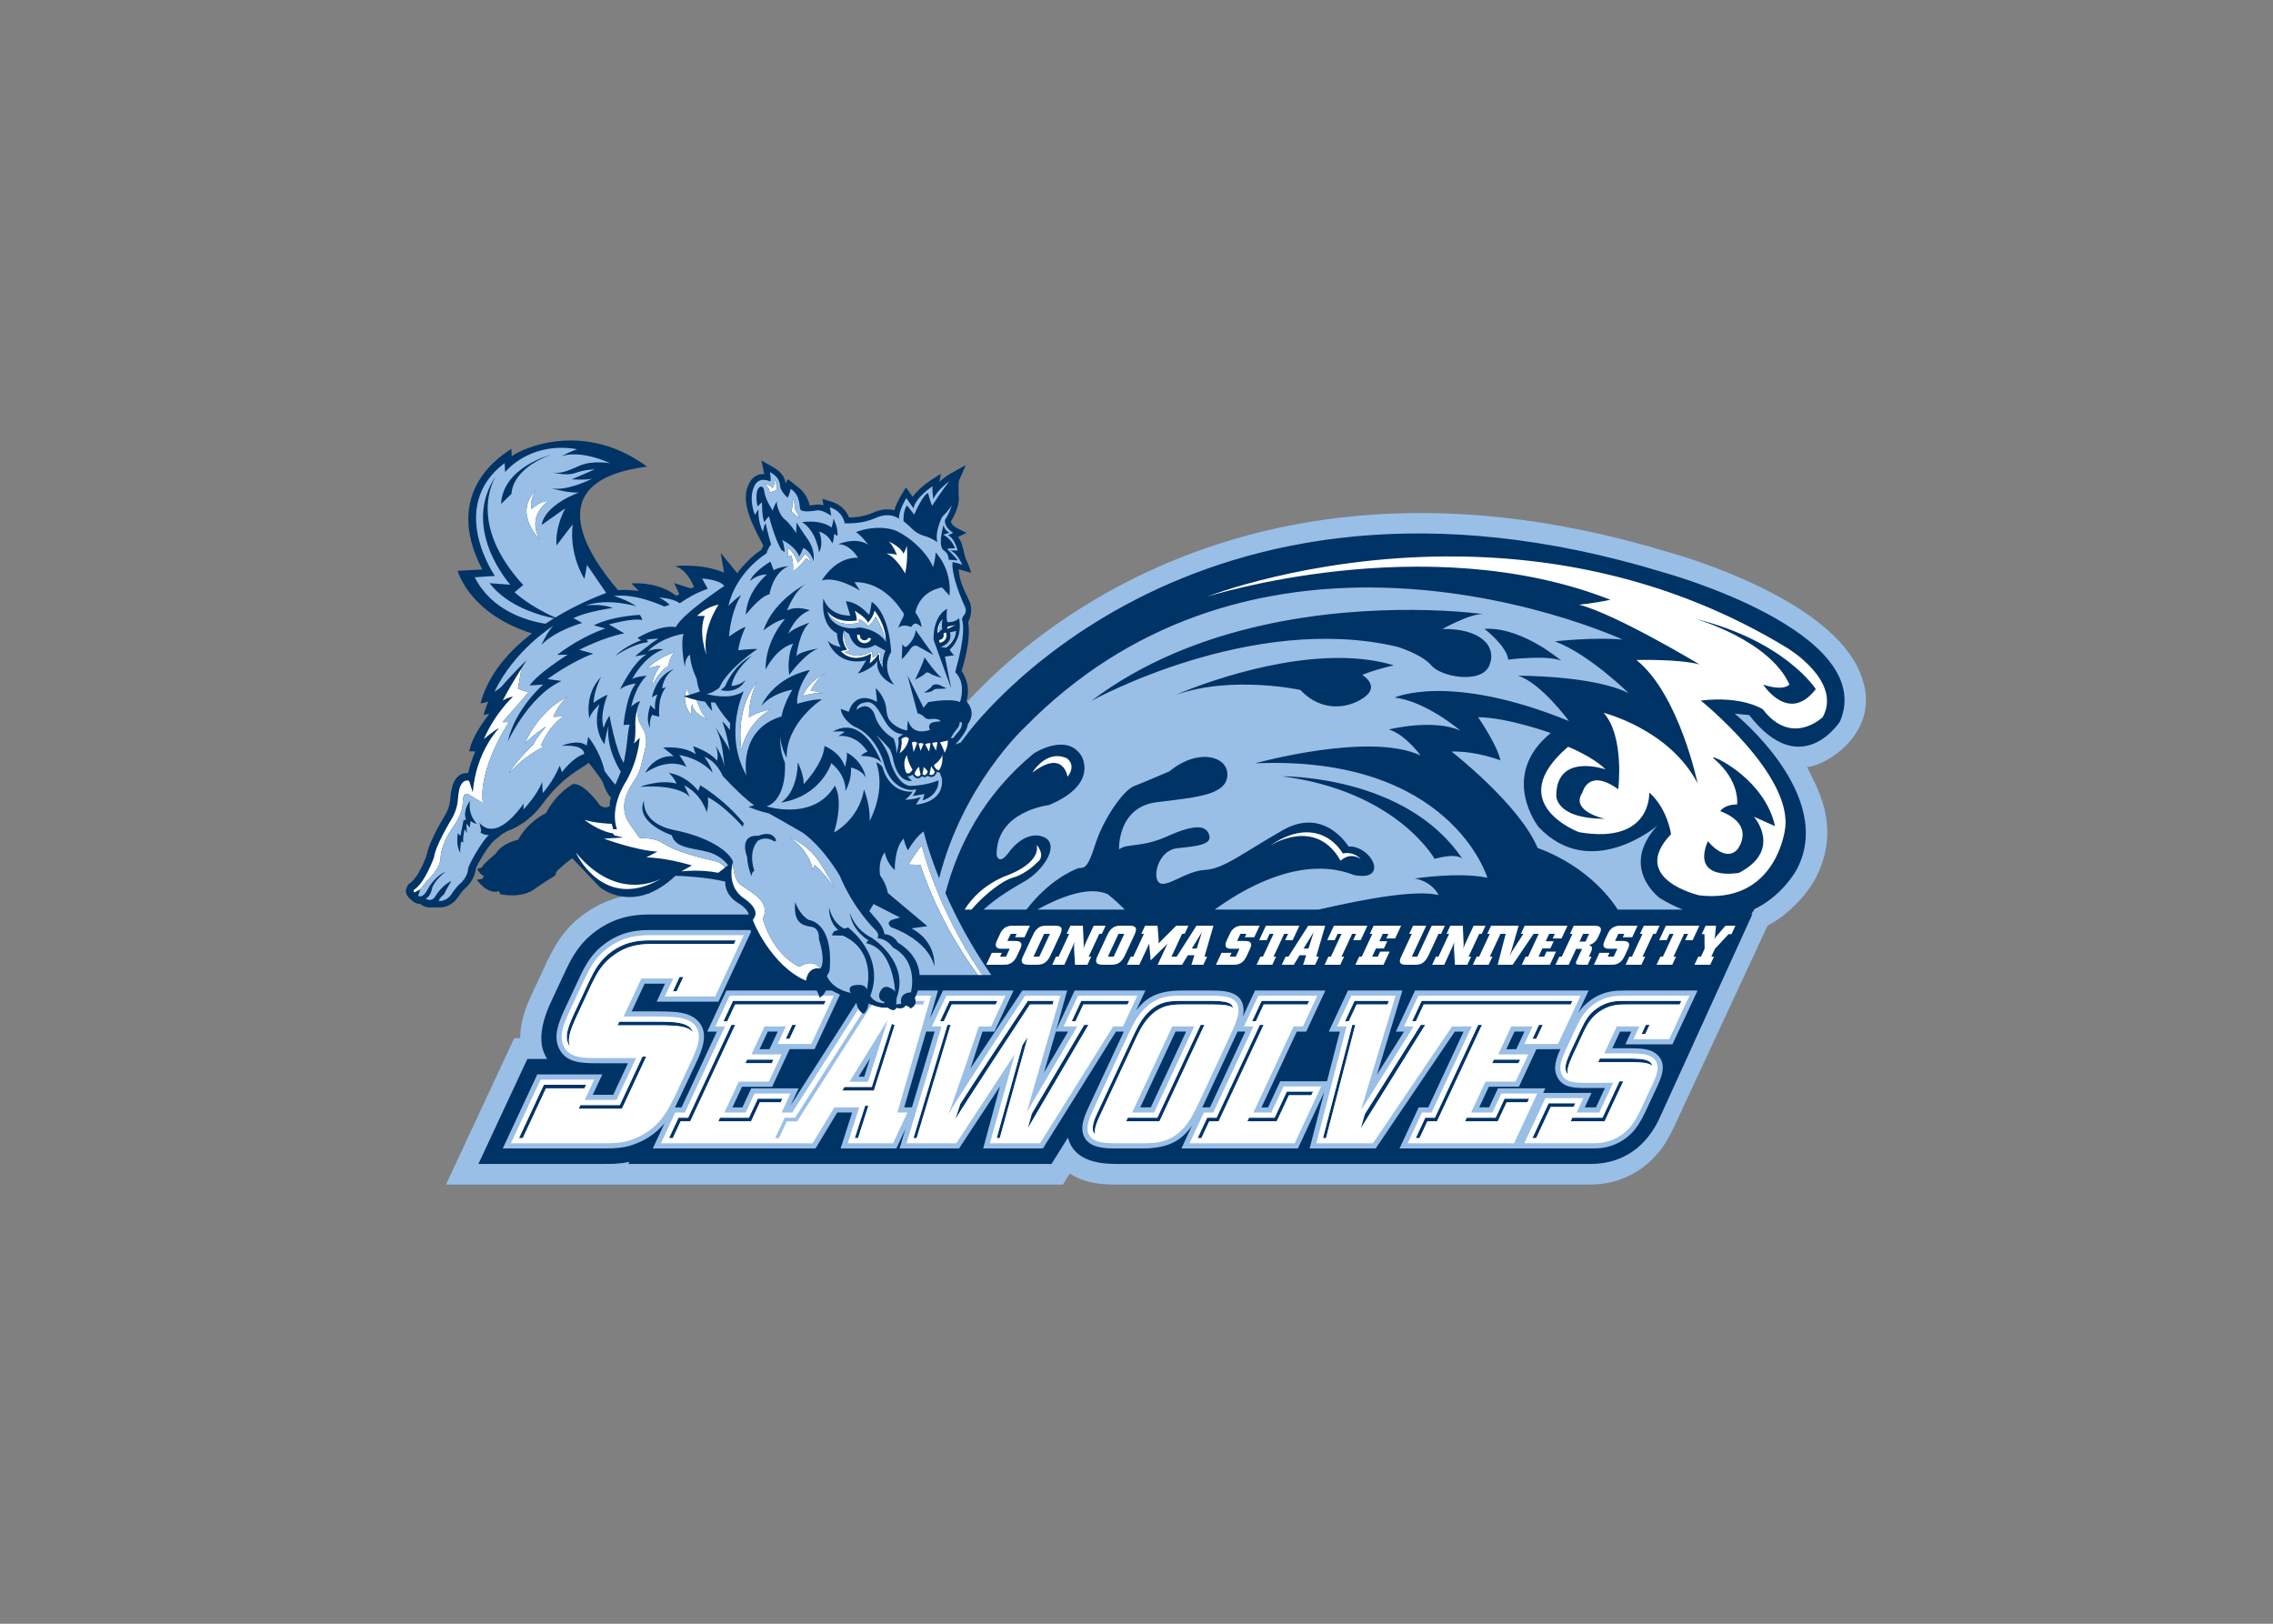 <svg clip-rule="evenodd" fill-rule="evenodd" stroke-linejoin="round" stroke-miterlimit="1.414" viewBox="0 0 560 400" xmlns="http://www.w3.org/2000/svg"><rect x="0" y="0" width="560" height="400" fill="#808080" stroke="none"/><g fill-rule="nonzero" transform="matrix(.628 0 0 -.628 86.887 411.898)"><path d="m590.303 394.361c-13.7 27.267-67.287 43.032-73.422 44.728-187.381 57.265-278.871-61.6-282.681-66.7-17.27-22.438-29.332-45.234-35.411-66.273l-41.175-.427v14.788h-41.011v-15.207c-5.494-.019-14.94-.377-25.077-7.415-8.914-6.209-12.45-13.388-15.033-18.63l-6.596-14.145c-1.663-3.77-4.269-9.682-4.147-16.461h-2.376l-26.765-57.405h242.041l2.716 4.342c6.522-4.342 14.324-4.342 18.139-4.342h184.401c3.555 0 8.92 0 15.384 2.799 11.946 5.115 16.683 14.847 18.962 19.531l36.81 79.21c12.087 6.452 18.126 17.276 18.427 17.826 11.807 21.615-.604 38.798-2.899 44.46 7.007.118 32.09 14.672 19.707 39.321" fill="#99bfe6"/><path d="m514.643 431.242c-187.221 57.29-273.941-63.779-273.941-63.779-.733-.952-1.454-1.901-2.163-2.849l-2.129-.745c1.631 1.641 4.826 5.566 4.894 7.912 1.962 2.615 2.252 6.026-.557 9 0 0 2.311 5.633-1.858 11.942 0 0 3.976 11.973 2.556 19.136 0 0 2.341 3.991.483 8.242-1.85 4.251-3.901 7.276-4.147 12.494 0 0 2.929-.803 4.868-1.427-.498 1.828-1.724 4.793-2.237 5.737-1.531 6.094-1.389 6.094-2.883 8.353 1.107.535 3.27 1.575 3.27 1.575l-4.147 2.126c-.015.007-1.702.907-1.962 2.363 2.312 3.82 3.545 7.528 3.017 10.523-.059 2.155-.022 4.809.149 5.455l2.653 6.116-5.923-3.255c-.156-.082-2.222-1.308-4.422-3.315.29 1.539.609 3.181.609 3.181-2.251-1.493-7.728-4.399-11.095-9.044-.193.282-2.586 3.686-2.586 3.686s-3.611-5.209-4.57-8.94c-1.984.528-4.779.639-8.257-.892-3.909-1.731-7.439-1.917-9.542-1.925-.788 1.985-2.608 4.876-6.867 6.191l-3.582 1.1s.253-1.464.439-2.556c-2.386.72-2.958.141-5.41-.023-1.115 4.72-4.281 6.934-4.281 6.934l-4.207 3.344s-.758-.885-.936-1.761c-.349 2.096-1.107 4.325-5.061 6.577l-4.458 2.542s1.1-5.233 1.122-5.344c-.803.037-1.657-.015-2.534-.357-1.182-.453-2.758-1.523-3.709-4.013-3.612-7.32 3.352-18.653 5.879-23.669-.261-.491-.513-1.033-.706-1.591-1.724-1.151-5.879-4.258-9.528-9.245l-6.495 7.937s.766-4.332 1.345-7.706c-9.408 3.886-19.277 2.512-19.277 2.512 4.377-1.204 6.733-6.355 7.446-8.167-.401-.171-.802-.342-1.204-.528l-6.561 2.073 2.028-4.348c-.401-.216-.802-.439-1.211-.662 0 0-5.968 5.486-17.576 4.906l2.921-3.025s-3.805.721-8.346.327l.164.014c-12.687 14.798-30.679 43.097 11.355 48.477-24.265 17.918-48.084 7.662-53.056 4.08-.088 1.435-.178 2.898-.178 2.898-2.809-2.028-27.675-16.237-11.37-47.338-1.516-.104-9.683-.513-9.683-.513s4.4-16.76 29.147-24.555c-8.985-6.911-17.167-16.037-20.185-27.497 1.011.171 2.029.423 3.04.773-.691-1.703-1.308-3.456-1.858-5.277l2.311.453s-6.949-8.471-7.885-14.714l2.378-.022c-1.085-2.453-2.088-5.277-2.831-8.48 0 0-1.538-.015-2.252-.283-3.129-1.181-4.369-4.711-4.793-10.166-.178-2.489-1.286-4.89-1.903-5.907-2.438-4.021-6.517-11.267-7.305-15.838-1.724-4.845-4.451-10.024-7.298-11.525-.378-1.264-1.456-2.044-.505-4.096.231-.49.981-1.293.981-1.293l1.539-1.3c.587-.506 1.583-.944 2.756-.944.283-.208 1.583-1.404 3.798-1.367.468-.068 3.092.03 3.092.03 1.902-.275 5.789.385 8.308 4.6-.023-.037 1.1 1.716 2.631 3.061 2.407 2.111 3.827 5.343 3.961 7.522.55 1.783 5.135 9.334 7.067 10.901 0 0 1.806 1.479 3.434 2.802.572.268 1.159.601 1.739.973 3.834 1.383 9.222 4.333 13.83 10.59 8.204 11.118 14.841 13.511 18.222 16.239 0 0 4.549-5.597 5.552-7.714 0 0 1.308-4.333 3.203-5.923 0 0-.854-1.844-.379-3.241 0 0-1.62-1.419-3.916.112 0 0-5.976 8.717-10.547 8.479 0 0-6.509-3.307-10.656-11.46 0 0-6.837-2.957-10.947-10.441 0 0-6.123-1.13-8.851-5.492 0 0-5.254-4.325-5.373-5.402l-1.88-.528s1.479-2.578 2.757-2.802l-.81-1.174-2.044-.289s4.035-5.939 8.717-4.489l.439-1.131s8.524-2.117 14.031 2.378c0 0 5.855 4.007 6.777 4.401.914.401 1.077 1.218 1.144 1.761.06.535 5.3 4.987 6.332 5.537l10.807-11.363s13.139-11.17 29.637 4.437c0 0 .923.004 2.491-.059.148-.006.321-.014.481-.021 3.039-.184 6.711-.49 10.345-.997.272-.041.539-.077.814-.121 1.773-.282 3.617-.629 5.468-1.059.002 0 .004 0 .006-.001-.051-.408-.391-4.349 3.932-7.648.079-.061.161-.123.243-.183.182-.133.371-.264.57-.394.099-.066.186-.135.291-.201.199-.125.405-.25.62-.372l.006-.003s.07-.044.181-.119c.744-.508 2.896-2.119 3.388-3.969l-37.97-.007c-4.755 0-12.715 0-21.298-5.967-7.203-5.009-10.086-10.858-12.397-15.555l-6.451-13.838c-5.789-13.116-2.482-18.868-1.025-21.298h-7.751l-19.204-41.186h49.265c2.987 0 6.25 0 9.973.824l-.379-.824h165.97l6.443 10.301c1.903-7.047 8.145-10.301 18.906-10.301h186.031c16.156 0 23.817 10.604 27.23 18.127l36.339 79.814h-.48l1.267 1.82h-.382c11.229 5.166 16.822 15.406 16.822 15.406 15.963 29.214-24.16 61.467-24.16 61.467l5.685-.565c20.541-26.374 35.664-2.453 35.664-2.453 14.767 35.286-68.882 58.31-68.882 58.31" fill="#036"/><path d="m517.763 246.221h-18.489l2.333 5.002h-4.385l-3.039-6.518 7.877-.015c3.419-.081 7.299-.178 9.81-2.608 3.968-3.679 1.412-9.171-.283-12.804l-4.451-9.535c-1.992-4.088-4.712-9.684-11.824-12.715-3.768-1.637-6.815-1.637-9.765-1.637h-74.851l7.514 16.106h3.768l13.859 29.726h-3.456l-31.042-45.832h-25.914l5.716 22.088-10.301-22.088h-45.712l4.169 8.942c-3.887-5.5-8.918-8.942-19.285-8.942h-10.493c-3.694 0-9.283 0-11.92 3.516-2.913 4.029-.52 9.172 1.412 13.311 0 0 13.414 28.767 13.525 29.005h-3.069l-28.664-45.832h-23.454l6.599 24.362c-4.488-6.815-16.06-24.362-16.06-24.362h-23.327l2.289 7.625-3.559-7.625h-21.865l4.526 14.106h-5.834l-8.546-14.106h-63.83l4.623 9.914c-2.46-2.957-5.723-5.714-10.322-7.668-5.158-2.246-9.364-2.246-13.437-2.246h-39.723l13.533 29.03h25.522l-3.724-7.975h8.019l5.759 12.357-13.562.016c-4.743.111-10.651.252-13.304 5.493-2.668 4.993-.215 10.559 1.754 15.034l6.324 13.562c2.237 4.534 4.526 9.178 10.435 13.295 7.016 4.868 13.526 4.868 17.828 4.868h38.522c.103-.191.217-.396.337-.609l-.003-.007-12.815-27.482h-24.25l3.293 7.052h-8.012l-5.068-10.858 12.396-.022c4.675-.112 9.966-.245 13.272-3.441 5.173-4.794 1.718-12.211-.572-17.115 0 0-7.431-15.815-8.115-17.092h2.572l13.86 29.726h-3.768l7.506 16.111h35.44c.512-.971.961-2.013 1.08-2.854 0 0 1.658.732 2.471 2.854h2.345c.921-.496 2.055-1.08 3.216-1.609l-.002-.004-9.964-21.38h-9.78l-6.86-14.758h-11.808l-3.768-8.086h3.894l3.478 7.461h18.572l-3.144-6.733 25.788 40.302c.074-.193.139-.4.187-.636.452-2.198 1.926-3.72 2.883-3.586 0 0 1.377 1.123 1.813 3.983 0 0 3.214-1.942 7.517-1.734 0 0 2.385-2.058 3.362-.054 0 0 2.906-.786 3.508.896 0 0 1.716-.29 1.844-1.203 0 0 3.064.994 1.892 4.25 0 0 .612 1.111 1.14 2.891h7.906l-3.188-11.021 5.143 11.021h27.675l-7.513-16.111h-4.653l-4.719-14.484c5.389 8.107 20.326 30.595 20.326 30.595h17.605l-4.288-15.494 7.224 15.494h27.757l-3.612-7.736c3.455 4.289 7.513 7.736 17.724 7.736h11.311c4.92 0 12.352 0 13.05-6.822.111-1.092.014-2.223-.238-3.418l4.771 10.24h27.594l-7.514-16.111h-3.686l-13.86-29.726h2.579l4.779 10.248h18.341l5.04 19.478h-4.334l7.514 16.111h21.365l-9.965-32.974 10.59 16.863h-3.181l7.507 16.111h68.109l-4.124-8.836c1.211 1.821 2.787 3.604 5.187 5.277 5.127 3.559 9.855 3.559 12.975 3.559h28.687z" fill="#99bfe6"/><g transform="matrix(.8 0 0 -.8 20.864 483.112)"><path d="m120.752 245.101c-5.035 0-11.927 0-19.387 5.185-6.317 4.393-8.769 9.372-11.343 14.592l-7.859 16.871c-2.666 6.019-4.385 10.583-2.322 14.446.195.391.418.724.668 1.039-1.496-3.715.167-8.07 2.666-13.719l7.859-16.861c2.574-5.219 5.026-10.201 11.342-14.595 7.46-5.183 14.354-5.183 19.389-5.183h39.135l.829-1.776h-40.978zm13.479 17.949-3.278 7.051h1.838l3.28-7.051zm26.197 11.732-4.662 9.996h1.838l3.835-8.223h43.605l.828-1.773h-45.443zm89.539 0c.024.349.005.668-.051.963.055-.293.077-.613.053-.963zm-.051.963c-.055.295-.147.565-.263.81h.006c.114-.244.202-.513.257-.81zm4.307-.963-.52 1.773h.008zm12.4 0-4.652 9.996h1.83l3.836-8.223h21.58l.826-1.773zm38.387 0c-4.366 6.577-30.314 45.89-33.146 50.562l-2.443 7.506c4.263-7.107 32.235-49.717 36.602-56.295h11.129l.492-1.774h-12.633zm26.186 0-4.662 9.996h1.838l3.836-8.223h21.684l.826-1.773h-23.521zm49.113 0c-5.37 0-11.454-.001-17.334 6.734-2.955 3.309-4.782 7.227-6.715 11.371l-16.49 35.364c-1.216 2.61-4.765 9.366-1.857 11.92-.613-2.665 1.217-6.607 2.871-10.145l16.488-35.366c1.933-4.143 3.763-8.062 6.717-11.369 5.88-6.736 11.964-6.736 17.334-6.736h14.139c5.704 0 8.731.437 10.18 1.682-.566-2.63-3.353-3.455-11.193-3.455h-14.139zm39.342 0-4.662 9.996h1.848l3.828-8.223h21.475l.828-1.773h-23.316zm45.565 0-4.665 9.996h1.84l3.838-8.223h15.215l.512-1.773zm32.902 0-4.662 9.996h1.838l3.837-8.223h72.105l.838-1.773zm99.453 0c-3.66 0-8.22-.002-13.32 3.537-4.329 3.011-5.945 6.3-7.803 10.062l-5.564 11.945c-1.801 4.079-2.974 7.152-1.664 9.613.177.354.402.652.662.911-.679-2.312.417-5.137 2.014-8.75l5.566-11.943c1.856-3.764 3.472-7.052 7.801-10.062 5.1-3.54 9.661-3.54 13.33-3.54h26.059l.824-1.773h-27.904zm-370.571 1.234s.518.317 1.416.705l-36.539 57.122h-5.1l-3.836 8.23 3.836-8.226h5.1l36.553-57.132c-.908-.386-1.43-.699-1.43-.699zm-.254 1.243c-.199.76-.449 1.391-.703 1.904.255-.514.504-1.143.703-1.904zm-1.086 2.589c-.249.399-.481.686-.65.873.169-.187.4-.474.65-.873zm-1.945.881-.004.006c.362.204.706.308 1.021.262-.307.042-.658-.058-1.017-.268zm-.004.006-32.848 51.334h-5.11l-4.338 9.327 4.348-9.321h5.102zm-119.061 4.256-.826 1.774h22.59c7.553.186 11.92.54 14.381 3.375-1.765-5.185-10.014-5.019-15.393-5.149zm133.671 1.049-9.83 30.961h-13.412l-1.098 1.775h15.523l10.191-32.104-1.375-.632zm-78.663.51-21.227 45.52h-4.711l-4.664 10.006h1.84l3.838-8.233h4.719l22.043-47.293zm29.827 0-3.186 6.838h1.838l3.187-6.838zm76.1 0-16.646 55.525h1.543l16.656-55.525zm67.062 0-25.705 43.561-1.998 7.199 29.783-50.76zm57.119 0-21.227 45.52h-14.51l-.826 1.773h16.35l22.053-47.293zm29.021 0-21.227 45.52h-4.607l-4.664 10.006h1.84l3.834-8.233h4.609l22.055-47.293zm45.33 0-14.369 55.525h1.477l14.361-55.525zm33.593 0-27.449 43.781-2.053 7.072 31.668-50.854h-2.166zm28.139 0-21.217 45.52h-4.719l-4.664 10.006h1.84l3.837-8.233h4.719l22.053-47.293zm29.828 0-3.186 6.838h1.838l3.188-6.838zm52.383 0-2.088 4.478h1.838l2.09-4.478zm-430.562 3.299-4.041 8.658 4.885-.055 4.014-8.603h-4.857zm77.659 0-10.748 37.158h3.763l11.137-37.158zm63.586 0-5.805 20.092 11.816-20.092zm58.729 0-17.324 37.158h5.174l17.324-37.158zm30.402 0-17.303 37.158h3.772l17.324-37.158zm135.811 0-4.041 8.658 4.894-.055 4.014-8.603zm-238.741 2.722-2.592 3.92-12.613 45.584h1.494zm261.231 5.881-11.77.055-8.574 18.393h-14.762l-4.711 10.107h4.869l4.347-9.326h23.216l-1.051 2.248h23.687l-3.296 7.078h5.48l4.422-9.486-10.887-.016c-4.403-.103-9.886-.233-12.432-5.27-2.498-4.663-.333-9.704 1.461-13.783zm-450.122 3.621-11.109 23.82h-19.361l-.826 1.772h21.197l11.938-25.592h-1.838zm111.601.809-5.592 9.059h2.723zm357.881.185-.826 1.778h17.166c3.067.072 7.443.062 9.31 1.791-.688-3.325-5.306-3.446-10.322-3.569zm-418.202.512-.828 1.776h12.922l.829-1.776zm366.192 0-.819 1.776h12.914l.829-1.776zm61.627 10.646-8.324 17.844h-14.816l-.826 1.774h16.656l9.15-19.617h-1.84zm-527.472 1.699-12.197 26.15h1.84l11.369-24.385h18.877l.828-1.765zm364.341 3.336-5.972 12.809h-12.561l-.827 1.774h14.4l5.973-12.809h11.018l.826-1.774zm-259.421 3.483-4.347 9.326h-14.201l-.828 1.773h16.043l4.347-9.324h10.199l.827-1.775h-12.039zm366.192 0-4.348 9.326h-14.203l-.828 1.773h16.045l4.346-9.324h10.199l.828-1.775zm21.617 2.258-7.961 17.074h1.838l7.135-15.301h11.223l.826-1.774h-13.061zm-335.161 1.216-5.092 15.857h1.58l5.09-15.857zm-44.146 15.855v.002h1.84v-.002z" fill="#036"/><path d="m180.832 18.994s.221 2.966-1.184 4.363c0 0-.864-1.878-3.859-1.857 0 0 2.541 1.045 2.562 4.039l3.619-1.309s-.078-3.388-1.138-5.236zm-117.161 5.485c-11.228 11.392 1.977 24.02 1.977 24.02-6.711-11.654 4.221-18.812 4.221-18.812-4.081.001-8.219 3.883-8.219 3.883-1.199-3.913 2.021-9.09 2.021-9.09zm126.101 4.049s-.042 4.007-.713 6.301c0 0 2.932 2.384 3.883 3.449 0 0-.807-2.885-1.981-4.117 0 0-.049-3.194-1.189-5.633zm47.051 21.045c2.196 1.886 4.031 6.66 4.031 6.66-1.136-.741-5.142-.824-5.142-.824 4.923 2.014 9.117 9.805 9.117 9.805 1.531-7.124.914-12.71.764-13.824.085 1.35-1.614 4.144-1.614 4.144-1.257-3.435-7.156-5.961-7.156-5.961zm-49.455 3.082c.472 1.934-.176 4.424-.176 4.424l1.678-.838c1.504 3.586.91 7.869.91 7.869 3.335-1.869 6.508-6.314 6.508-6.314 1.091.648 2.26 1.884 2.26 1.884-.58-2.718-2.985-4.177-2.985-4.177-.561 1.678-3.367 4.47-3.367 4.47-1.251-4.623-4.828-7.318-4.828-7.318zm322.991 4.215c-68.09.301-117.49 19.724-117.49 19.724s107.06-34.083 197.83 1.523c-9.002 1.924-15.439 2.397-15.439 2.397 18.05 4.579 59.146 29.318 59.146 29.318-10.07-2.75-30.934-2.184-30.934-2.184 20.964 16.908 29.959 60.428 29.959 60.428-13.796-26.494-46.041-34.51-46.041-34.51 10.36 11.601 7.155 37.474 7.155 37.474-14.742-10.646-17.512 1.478-17.512 1.478-6.381 9.345 10.887 12.996 10.887 12.996-24.989-.131-23.761-11.779-23.761-11.779.408-20.734 24.153-12.447 24.153-12.447-6.215-6.263-18.358-11.104-18.358-11.104-32.559 27.869 5.389 41.906 5.389 41.906 35.84 6.131 34.408-19.48 34.408-19.48 9.057 8.11 10.674 20.447 10.674 20.447-21.005 21.988 13.812 29.984 13.812 29.984 2.159.255 4.208.375 6.155.375 32.096.001 35.918-32.701 35.918-32.701 4.237-26.578-41.293-63.178-41.293-63.178 20.586-2.425 30.414 4.293 30.414 4.293 14.269 18.57 29.385 3.826 29.385 3.826 9.697-17.742-17.438-33.924-17.438-33.924-57.67-35.12-117.321-45.081-167.011-44.861zm-356.981 23.625c-6.46 1.199-10.562 5.529-10.562 5.529l3.732.047c-3.241 8.188.856 19.018.856 19.018-2.47-12.474 5.974-24.594 5.974-24.594zm76.48 2.941c-.889 3.738-3.295 5.883-3.295 5.883-.877-2.586-6.49-5.795-6.49-5.795 1.092 2.299 1.053 4.754 1.053 4.754-9.83 1.383-13.628-3.327-14.433-4.547.004.011.008.02.012.031.194.552 3.159 8.327 15.555 5.655l-.062-1.844s3.665 1.825 4.385 3.478c0 0 2.324-1.497 3.832-4.632 0 0 3.255 4.93 4.994 12.307.042-8.494-5.551-15.289-5.551-15.289zm402.631 4.047c44.109 10.989 58.915 34.443 58.915 34.443-13.302 17.298-25.77-2.211-25.77-2.211 10.321 3.447 12.875-.054 12.875-.054-9.903-21.849-46.021-32.178-46.021-32.178zm-369.301.035c-3.065 3.402-2.379 6.909-2.379 6.909l1.09-.95-.588.004s.208-3.23 1.877-5.963zm6.354 2.975-3.762.789-.344 1.207zm-54.689 2.662c-1.782 5.668 1.588 9.449 1.588 9.449l-3.129.698c6.367 6.713 14.734 1.152 14.734 1.152.197 1.389-.601 4.855-.601 4.855 2.801-2.071 4.143-4.453 4.143-4.453l.541.186c-.55 3.427 1.955 6.558 1.955 6.558-1.76-2.628-1.455-6.994-1.455-6.994l-.692-.81c-1.574 2.282-3.008 2.648-3.008 2.648-.02-1.315-.281-3.174-.281-3.174-7.339 4.658-13.447.491-13.447.491l2.668-.954c-3.16-2.255-3.085-8.078-3.008-9.644zm54.97.262-.321.072c-.563 4.19-3.989 7.146-5.189 8.061l.473.056s4.409-2.554 5.037-8.189zm-4.993.691c-.421.188-.834.38-1.244.59.359.824.189 1.824-.5 2.482-.443.43-1.023.631-1.595.612l.25 1.363c.107-.006.217-.018.326-.033.716-.1 1.408-.406 1.97-.947 1.13-1.078 1.4-2.721.793-4.067zm-43.455 1.016c-.026.134-.046.278-.054.42-.134 1.982 1.367 3.695 3.349 3.826.255.017.506.01.75-.025 1.241-.175 2.295-.997 2.789-2.129-.423-.185-.844-.363-1.275-.522-.37.823-1.223 1.368-2.168 1.303-1.224-.079-2.151-1.138-2.069-2.36.005-.077.013-.144.032-.212-.455-.109-.906-.209-1.354-.301zm-89.736 8.748s-8.955 3-13.188 8.056c0 0 2.359-.967 4.643-1.287.575-.08 1.145-.122 1.673-.093 0 0-3.976 5.01-4.062 9.986 0 0 2.902-7.104 8.211-10.076 0 0-.179-3.197 2.722-6.586zm-74.928 7.857c-2.667 4.238-6.848 11.086-9.227 15.861 0 0 2.302-1.597 5.102-1.992 0 0-8.654 7.766-14.357 20.875 0 0 4.782-4.181 7.609-5.535 0 0-11.352 11.182-13.016 31.551l-1.779-5.506s-2.924-1.658-4.707 3.547c0 0-.563 1.985-.86 5.867-.285 3.882-1.968 7.467-2.92 9.043-.95 1.565-8.029 13.273-8.748 18.967 0 0-4.437 12.61-9.843 15.928 0 0-.524 1.031.347 1.237l2.807-1.518 2.953-3.83s6.763-6.062 6.93-11.203c.178-5.135 2.982-10.648 4.822-13.459 1.847-2.815 6.021-8.095 6.082-14.064.059-5.978 3.039-3.842 3.039-3.842l6.844 4.154c-2.411-17.134 12.768-39.725 12.768-39.725l-3.131.016 12.725-14.574-5.184-1.824 1.745-9.973zm149.28 2.283s-8.288 3.565-11.385 11.396c0 0 5.094-2.117 10.215-1.237 0 0-4.021-1.632-6.375-1.302 0 0 2.558-5.955 7.545-8.856zm-33.754 4.34s-10.63 11.093-7.713 33.27c0 0 2.548-13.154 14.432-19.623 0 0-7.254 1.021-10.645 3.899 0 0-.598-8.511 3.926-17.545zm-34.23 2.971s-.893 1.553-1.123 3.963c.526-.115 1.318-.319 2.262-.588-.51-.811-1.092-2.011-1.139-3.375zm-58.502 4.262s-13.306 5.347-21.225 23.064c0 0 4.087-4.29 10.531-8.42 0 0-4.933 5.65-6.305 8.82 0 0-9.415 9.01-12.045 14.332 0 0 7.146-8.436 16.91-13.043l-1.16-.822s4.282-10.269 11.281-14.232l-5.182.234s2.91-7.106 7.194-9.933zm57.352.049c-.16 2.487.421 5.802 3.322 9.267 0 0-.376-2.674.194-5.986 0 0-.398 4.527 7.617 7.859 0 0-3.105-1.887-5.367-9.441-2.792-.633-4.82-1.341-5.766-1.699zm119.48 6.046.01.057zm-143.06.727c-.398 1.653-.719 3.749-.762 6.338 0 0 .388 6.344-.64 9.834l2.8-2.785s-.401 10.285-6.584 21.219c0 0-8.494 12.39-4.556 23.66l-1.858-.059-.707-2.619s-8.262-.279-13.367-1.961c0 0 6.641 5.462 14.027 6.659l.465.89 4.523 1.127s-7.821.46-9.486.531c0 0 15.228 5.694 26.24 6.381l-5.474 2.848s8.199-.192 22.367 3.893l-5.129 2.955s8.994-1.145 18.088.674l3.357-2.606c-.94-1.015-2.289-2.514-4.99-3.133-27.69-6.377-22.896-9.366-31.111-10.861-8.211-1.498-3.481 2.473-10.354-6.836-6.873-9.299-.463-18.147 2.394-22.525 2.868-4.38 3.046-8.053 4.856-14.926 1.817-6.885-1.838-10.674-2.842-12.857-.584-1.264-.999-3.865-1.258-5.84zm131.7 13.002c-1.019.108-1.974 1.041-1.974 1.041.68 2.095-.828 6.947-.828 6.947 3.96-3.006 4.349-6.668 4.349-6.668s.741-.239-.539-1.088c-.321-.212-.668-.268-1.008-.232zm20.801 1.705-3.838.922s1.842 3.224 2.235 5.102c0 0 1.775-2.956 1.603-6.024zm-16.432.617c-.696.017-1.191.44-1.191.44l.857 4.611 1.744-4.465c-.501-.46-.992-.596-1.41-.586zm10.363.229c-.932.077-1.656.613-1.656.613l1.906 3.473.733-3.975c-.339-.113-.672-.137-.983-.111zm-7.259.433c-.441.026-.819.156-1.047.254l1.015 3.51 1.459-3.389c-.483-.321-.987-.4-1.427-.375zm3.88.051c-.93.077-1.652.612-1.652.612l1.906 3.474.727-3.974c-.338-.114-.67-.137-.981-.112zm6.635 5.252c.338 2.404-4.002 5.465-4.002 5.465.59 2.364 2.43 2.621 2.43 2.621 2.52-3.19 1.572-8.086 1.572-8.086zm-17.193.614s-2.753 3.354-.324 8.685c0 0 .435.329 1.053.242.562-.08 1.275-.501 1.949-1.824 0 0-2.504-4.033-2.678-7.103zm73.832.474c-7.566-.133-12.387 8.102-12.387 8.102 15.393-11.77 17.271 2.033 17.271 2.033 4.635-6.037-.411-9.094-.411-9.094-1.576-.704-3.071-1.016-4.472-1.041zm321.472.623c1.565-.389 25.55 11.552 30.34 33.701l-10.328-4.615s14.26 16.247-7.321 27.525c0 0-23.678 4.521-15.279-15.553 0 0 8.303 10.682 14.441 4.135 0 0 9.727-11.919-8.341-18.83 0 0 1.784-3.269 8.232-3.297 0 0 1.735-11.418-11.465-22.547-.364-.307-.441-.479-.279-.52zm-383.462 4.326-.84 4.118c.458.176.838.222 1.155.175 1.2-.168 1.486-1.578 1.486-1.578l-1.801-2.714zm-5.886.315c-1.322.699-2.356 3.426-2.356 3.426.751 1.051 1.391 1.312 1.893 1.242.786-.113 1.232-1.039 1.232-1.039-.509-.829-.769-3.629-.769-3.629zm2.201.076c-.055 1.429-.563 3.301-.563 3.301.378.582.752.754 1.094.705.844-.117 1.486-1.582 1.486-1.582-.282-1.119-2.017-2.424-2.017-2.424zm187.29 32.016c-4.901.136-10.845 1.968-17.896 6.799 0 0 22.564-15.05 35.076 7.15 0 0 4.302-4.568 9.885-.853 0 0-3.261-3.883-8.816-2.721 0 0-5.721-10.722-18.248-10.375zm-252.79 2.645c10.424 7.459 11.074 15.793 11.074 15.793l.957-2.362c3.817 2.937 9.92 11.243 9.92 11.243-2.862-5.539-7.172-12.126-7.172-12.126-6.325-9.771-14.779-12.549-14.779-12.549zm120.96 3.511c1.85 9.745-15.549 15.347-15.549 15.347-10.088 4.288-16.161 10.499-19.818 16.396h3.344c6.91-8.099 15.924-14.496 20.061-15.596 6.827-1.82 12.188-7.536 12.188-7.536 4.477-3.271-.225-8.611-.225-8.611zm-56.377.291c-3.355 3.947-6.494 9.34-6.494 9.34l5.756.188c7.703 22.526 18.363 40.561 28.242 53.996h2.172c-22.396-32.585-29.677-63.523-29.677-63.523zm-169.671 3.43s9.191 20.439 28.75 17.689c4.031-.568 8.502-2.117 13.424-5.036-.98.569-21.711 12.161-42.174-12.652zm434.842 3.225c.08.121.162.241.242.363 0 0-.057-.149-.242-.363zm-357.702 1.24s-3.884 11.733 5.217 17.959c9.091 6.233 4.758 10.033 4.502 10.553-.255.522 9.069 22.701 26.027 29.903 0 0 .682-7.128 7.049-5.952-4.142-5.376-10.291-.867-10.291-.867-13.816-6.669-17.947-23.646-17.947-23.646 4.405-8.236-6.396-13.344-10.656-16.393-4.25-3.041-3.9-11.557-3.9-11.557zm137.121 31.459c-1.084 0-2.426.027-3.91 1.057-1.284.894-1.777 1.897-2.286 2.926l-1.474 3.17c-.483 1.086-.934 2.171-.43 3.121.51 1.001 1.702 1.002 2.803 1.029h3.822l-1.795 3.848h-2.927l.869-1.869h-4.928l-2.732 5.853h8.564c.95 0 1.842-.001 2.967-.488 2.161-.92 2.969-2.656 3.605-3.957l1.426-3.061c.519-1.112 1.2-2.577.237-3.472-.672-.65-1.892-.651-2.936-.678h-3.498l1.633-3.496h2.927l-.773 1.654h4.635l2.631-5.637zm16.598 0c-1.436 0-3.334-.001-5.08 2.004-.85.95-1.37 2.063-1.889 3.174l-4.361 9.35c-.58 1.247-1.266 2.708-.537 3.715.65.863 2.211.892 3.406.892h3.467c1.654 0 3.889-.03 5.74-2.549.674-.921 1.221-2.086 1.721-3.17l3.693-7.912c.733-1.573 1.325-2.849 1.225-3.851-.163-1.573-1.831-1.653-3.647-1.653zm11.701 0-1.857 3.983h1.246l-5.207 11.168h-1.244l-1.86 3.984h5.936l4.238-9.322c.315-.733.455-1.034.727-1.791-.187 1.274-.229 1.654-.16 3.66l.425 7.453h6.098l1.859-3.984h-1.246l5.207-11.168h1.244l1.86-3.983h-5.856l-3.58 7.67c-.691 1.49-.879 1.897-1.476 3.526.165-1.168.208-1.492.136-2.793l-.365-8.403zm24.771 0c-1.434 0-3.335-.001-5.084 2.004-.847.95-1.365 2.063-1.881 3.174l-4.361 9.35c-.584 1.247-1.265 2.708-.541 3.715.652.863 2.21.892 3.404.892h3.469c1.654 0 3.89-.03 5.744-2.549.674-.921 1.217-2.086 1.721-3.17l3.691-7.912c.734-1.573 1.324-2.849 1.225-3.851-.161-1.573-1.834-1.653-3.649-1.653zm11.854 0-1.857 3.983h1.273l-5.207 11.168h-1.275l-1.856 3.984h6.096l4.238-9.08c.302-.651.325-.759.563-1.326l.738 8.293 8.305-8.215c-.335.598-.408.761-.737 1.467l-4.134 8.861h11.992l2.826-4.662h3.227l-1.496 4.662h5.881l1.859-3.984h-1.305l4.383-15.15h-8.32l-9.694 15.15h-1.316-.092-1.154l5.209-11.168h1.246l1.853-3.983h-5.988l-7 6.993c-.721.73-.93.949-1.637 1.709.057-.815.049-.979.037-1.709l-.56-6.993zm47.734 0c-1.083 0-2.424.027-3.904 1.057-1.287.894-1.782 1.897-2.289 2.926l-1.479 3.17c-.478 1.086-.928 2.171-.421 3.121.505 1.001 1.699 1.002 2.796 1.029h3.823l-1.795 3.848h-2.926l.871-1.869h-4.934l-2.73 5.853h8.566c.95 0 1.843-.001 2.965-.488 2.164-.92 2.973-2.656 3.608-3.957l1.427-3.061c.515-1.112 1.2-2.577.237-3.472-.675-.65-1.893-.651-2.938-.678h-3.496l1.631-3.496h2.928l-.774 1.654h4.635l2.629-5.637zm11.502 0-3.295 7.075h3.686l1.439-3.092h1.924l-5.205 11.168h-1.246l-1.859 3.984h7.699l1.855-3.984h-1.246l5.207-11.168h1.922l-1.437 3.092h3.685l3.299-7.075zm20.754 0-9.693 15.15h-1.408l-1.862 3.985h5.911l2.824-4.662h3.228l-1.5 4.662h5.885l1.854-3.985h-1.299l4.383-15.15zm12.596 0-3.298 7.075h3.685l1.44-3.092h1.925l-5.207 11.168h-1.246l-1.859 3.984h7.697l1.86-3.984h-1.244l5.203-11.168h1.926l-1.44 3.092h3.686l3.297-7.075h-16.424zm19.464 0-1.862 3.983h1.248l-5.205 11.168h-1.248l-1.857 3.984h13.795l3.008-6.451h-4.663l-1.15 2.467h-2.764l1.871-4.012h3.903l1.64-3.521h-3.9l1.691-3.635h2.766l-1.06 2.279h4.359l2.924-6.262zm19.34 0-1.858 3.983h1.246l-4.914 10.545c-.782 1.68-1.274 2.844-.662 3.74.569.815 1.695.839 2.713.867h4.471c1.222 0 2.809-.029 4.412-1.435 1.222-1.06 1.891-2.548 2.451-3.741l4.648-9.976h1.248l1.86-3.983h-6.455l-7.067 15.15h-2.679l7.064-15.15zm18.295 0-1.862 3.983h1.25l-5.207 11.168h-1.248l-1.855 3.984h5.935l4.237-9.322c.315-.733.454-1.034.726-1.791-.187 1.274-.229 1.654-.16 3.66l.426 7.453h6.099l1.858-3.984h-1.25l5.211-11.168h1.246l1.857-3.983h-5.857l-3.574 7.67c-.697 1.49-.886 1.897-1.481 3.526.163-1.168.206-1.492.135-2.793l-.363-8.403zm19.959 0-1.856 3.983h1.246l-5.211 11.168h-1.244l-1.855 3.984h7.75l1.859-3.984h-1.273l5.205-11.168h1.275l1.858-3.983zm7.791 0-1.858 3.983h1.246l-3.916 15.152h7.344l10.26-15.152h2.522l-5.205 11.168h-1.246l-1.858 3.984h13.795l3.008-6.451h-4.664l-1.147 2.467h-2.765l1.871-4.012h3.9l1.645-3.521h-3.902l1.693-3.635h2.764l-1.059 2.279h4.361l2.916-6.262h-13.443-.052-7.51l-1.856 3.983h1.246l-4.252 6.56c-1.351 2.085-1.621 2.548-2.589 4.336.695-1.789.871-2.276 1.562-4.744l2.938-10.135h-5.748zm32.76 0-1.861 3.983h1.22l-5.205 11.168h-1.221l-1.855 3.984h6.478l3.625-7.777h2.924l-2.699 5.799c-.809 1.789-.127 1.95 1.838 1.978h3.604l1.861-3.984h-1.276l.961-2.061c.38-.867.74-1.762.469-2.572-.254-.679-.853-.841-1.457-1.004 3.128-.895 3.938-2.576 5.113-5.096.582-1.247 1.164-2.495.577-3.441-.588-.95-1.972-.949-3.123-.977zm22.879 0c-1.086 0-2.428.027-3.91 1.057-1.281.894-1.777 1.897-2.287 2.926l-1.475 3.17c-.481 1.086-.931 2.171-.424 3.121.508 1.001 1.698 1.002 2.799 1.029h3.818l-1.794 3.848h-2.924l.869-1.869h-4.932l-2.728 5.853h8.562c.95 0 1.846-.001 2.965-.488 2.165-.92 2.975-2.656 3.607-3.957l1.432-3.061c.514-1.112 1.2-2.577.234-3.472-.672-.65-1.896-.651-2.937-.678h-3.496l1.631-3.496h2.927l-.773 1.654h4.633l2.631-5.637zm11.473 0-1.857 3.983h1.248l-5.206 11.168h-1.248l-1.861 3.984h7.754l1.858-3.984h-1.274l5.205-11.168h1.274l1.859-3.983zm10.834 0-3.299 7.075h3.688l1.441-3.092h1.924l-5.209 11.168h-1.246l-1.858 3.984h7.696l1.857-3.984h-1.244l5.207-11.168h1.924l-1.442 3.092h3.69l3.297-7.075zm19.506 0-1.933 4.147h1.353l.057 7.211-1.772 3.793h-1.328l-1.857 3.984h7.72l1.862-3.984h-1.33l1.769-3.793 6.697-7.211h1.434l1.935-4.147h-4.877l-4.123 4.77c-.663.786-.818 1.001-1.373 1.844.194-.65.241-.866.352-1.573l.51-5.041zm-247.011 3.145-2.547 8.021h-2.412zm54.797 0-2.548 8.021h-2.412zm-132.18.838h2.846l-5.209 11.168h-2.844zm36.473 0h2.848l-5.209 11.168h-2.846zm227.841 0h2.932l-1.77 3.797h-2.93zm-456.562.652c-5.779 0-12.931.149-20.836 5.639-6.846 4.765-9.485 10.115-12.188 15.605l-7.889 16.906c-2.553 5.788-4.959 11.568-2.255 16.631 2.712 5.341 9.066 5.342 14.928 5.49h20.371l-9.567 20.52h-15.607l4.654-9.966h-26.307l-14.557 31.211h45.677c5.053 0 9.827.001 15.801-2.602 11.548-4.914 15.858-14.157 19.238-21.096l7.619-16.33c2.759-5.926 6.399-13.731 1.254-18.504-3.587-3.468-10.089-3.468-15.664-3.615h-18.643l8.695-18.645h15.605l-4.106 8.818h24.708l14.02-30.062h-44.952zm0 2.535h40.975l-.826 1.776h-39.137c-5.035 0-11.927 0-19.387 5.183-6.316 4.393-8.768 9.375-11.342 14.594l-7.859 16.862c-1.835 4.147-3.219 7.597-3.233 10.611-.005 1.088.17 2.119.567 3.107-.25-.315-.474-.648-.67-1.039-.644-1.208-.919-2.482-.912-3.85.017-3.007 1.403-6.457 3.236-10.596l7.857-16.871c2.574-5.22 5.027-10.199 11.344-14.592 7.459-5.185 14.352-5.185 19.387-5.185zm13.48 17.949h1.838l-3.277 7.051h-1.84zm130.791 9.198-7.033 15.066h4.718l-17.184 57.287h24.395l28.704-43.762-12.206 43.762h24.599l35.84-57.287h4.81l7.032-15.066h-29.114l-7.021 15.066h6.66l-24.766 42.117 16.527-57.184h-17.326s-34.13 51.656-37.744 58.318c3.169-7.693 15.041-43.252 15.041-43.252h6.047l7.023-15.066h-29.002zm115.29 0c-5.434 0-12.604-.001-19.219 7.588-3.205 3.585-5.165 7.785-7.125 11.984l-16.47 35.37c-2.201 4.709-4.783 10.244-2.043 14.035 2.471 3.279 8.37 3.381 12.885 3.381h13.117c6.251 0 14.704-.102 21.709-9.633 2.545-3.481 4.599-7.896 6.512-11.992l13.951-29.92c2.77-5.945 5.019-10.769 4.637-14.559-.613-5.946-6.922-6.25-13.795-6.25h-14.139zm37.725 0-7.021 15.066h4.615l-19.693 42.221h-4.607l-7.022 15.066h51.547l12.994-27.877h-18.438l-5.984 12.811h-8.807l19.686-42.221h4.615l7.026-15.066h-28.91zm45.565 0-7.024 15.066h4.719l-14.824 57.287h27.777l38.801-57.287h9.643l-19.684 42.221h-4.721l-7.023 15.066h52.17l11.369-24.393h-17.621l-4.348 9.326h-10.459l7.068-15.162h14.762l6.213-13.328h-14.758l6.41-13.73h10.45l-4.012 8.609h16.496l11.045-23.676h-79.545l-7.024 15.066h4.711l-25.871 41.2 17.018-56.267h-21.738zm133.97 0c-4.096 0-9.168.101-14.77 3.992-4.859 3.39-6.735 7.182-8.649 11.074l-5.591 11.992c-1.81 4.096-3.513 8.195-1.598 11.781 1.922 3.799 6.426 3.798 10.58 3.901h14.455l-6.781 14.547h-11.074l3.297-7.069h-18.65l-10.322 22.135h32.383c3.585 0 6.976.002 11.213-1.836 8.184-3.493 11.24-10.054 13.637-14.967l5.406-11.586c1.96-4.199 4.533-9.735.883-13.115-2.536-2.461-7.154-2.462-11.102-2.564h-13.219l6.16-13.219h11.072l-2.916 6.252h17.529l9.94-21.318h-31.884zm-438.762.002-7.025 15.066h4.713l-19.688 42.225h-4.715l-7.023 15.066h74.387l10.68-17.629h12.195l-5.658 17.629h22.242l7.025-15.066h-4.92l16.566-57.291h-7.433c-.296.689-.51 1.074-.51 1.074.192.534.288 1.019.318 1.459h4.254l-.511 1.773h-4.053c-.714 1.535-2.373 2.08-2.373 2.08-.16-1.141-2.305-1.503-2.305-1.503-.752 2.102-4.385 1.121-4.385 1.121-1.221 2.505-4.203-.069-4.203-.069-3.455.168-6.339-.772-7.967-1.469l-36.553 57.132h-5.099l-3.836 8.226h-1.842l4.664-9.998h5.102l32.85-51.346c-.612-.356-1.245-1.047-1.752-1.963l-32.484 50.773h-5.207l4.349-9.328h-17.629l-4.349 9.328h-10.454l7.075-15.168h14.756l6.213-13.324h-14.758l6.402-13.732h10.455l-4.016 8.608h16.502l11.039-23.674h-5.582c-.761.733-1.425 1.029-1.425 1.029-.047-.321-.134-.669-.246-1.029zm1.614 2.533h45.449l-.828 1.773h-43.607l-3.836 8.227h-1.84zm106.2 0h23.42l-.826 1.773h-21.58l-3.836 8.223h-1.83zm38.387 0h12.633l-.492 1.773h-11.129c-4.366 6.578-32.338 49.188-36.602 56.296l2.443-7.506c2.833-4.673 28.78-43.985 33.146-50.563zm26.186 0h23.521l-.826 1.773h-21.684l-3.836 8.223h-1.838l4.662-9.996zm49.114 0h14.139c7.84 0 10.627.825 11.193 3.455-1.449-1.245-4.476-1.682-10.18-1.682h-14.139c-5.371 0-11.455.001-17.335 6.737-2.953 3.306-4.784 7.225-6.716 11.369l-16.45 35.37c-1.422 3.042-2.974 6.377-2.993 8.947-.004.42.036.823.121 1.198-.795-.698-1.107-1.713-1.117-2.868-.024-3.071 2.09-7.155 2.975-9.052l16.49-35.363c1.932-4.145 3.76-8.063 6.715-11.371 5.88-6.736 11.964-6.735 17.334-6.735zm39.342 0h23.316l-.828 1.773h-21.475l-3.829 8.223h-1.847l4.662-9.996zm45.564 0h16.74l-.512 1.773h-15.215l-3.838 8.223h-1.84l4.664-9.996zm32.902 0h73.955l-.838 1.773h-72.104l-3.838 8.223h-1.838l4.662-9.996zm99.453 0h27.904l-.824 1.773h-26.059c-3.669 0-8.23-.001-13.33 3.539-4.329 3.012-5.945 6.299-7.801 10.063l-5.566 11.943c-1.273 2.881-2.226 5.259-2.219 7.277.003.515.066 1.004.205 1.473-.26-.259-.484-.557-.662-.911-.389-.73-.557-1.513-.557-2.363-.001-2.011.955-4.382 2.221-7.25l5.565-11.945c1.857-3.762 3.474-7.051 7.802-10.062 5.1-3.539 9.661-3.537 13.32-3.537zm-361.301 9.356-9.635 30.338h-9.121zm-131.62.853h20.752c5.378.13 13.628-.037 15.393 5.148-2.463-2.835-6.828-3.188-14.379-3.375h-22.594zm133.67 1.055 1.375.631-10.195 32.105h-15.52l1.096-1.776h13.41l9.834-30.961zm27.256.504h1.553l-16.656 55.525h-1.543zm67.062 0h2.08l-29.783 50.76 1.998-7.199 25.705-43.562zm57.12 0h1.839l-22.053 47.293h-16.35l.826-1.774h14.51l21.228-45.52zm29.021 0h1.839l-22.055 47.293h-4.609l-3.834 8.232h-1.84l4.664-10.006h4.608l21.227-45.52zm45.33 0h1.469l-14.361 55.525h-1.477zm33.592 0h2.166l-31.668 50.854 2.053-7.073zm28.139 0h1.85l-22.053 47.293h-4.719l-3.838 8.232h-1.84l4.664-10.006h4.719l21.217-45.52zm29.828 0h1.84l-3.188 6.838h-1.837zm52.383 0h1.84l-2.09 4.478h-1.838zm-448.401.004h1.84l-22.05 47.293h-4.714l-3.834 8.226h-1.842l4.662-9.998h4.715zm29.826 0h1.84l-3.188 6.836h-1.84zm186.36.759h10.765l-19.692 42.222h-10.758l19.686-42.222zm-70.908 5.258-13.711 49.504h-1.494l12.613-45.584zm-188.89 9.502h1.839l-11.938 25.592h-21.199l.828-1.771h19.359l11.109-23.82zm469.491.994h15.328c5.017.123 9.634.244 10.322 3.569-1.867-1.729-6.243-1.719-9.31-1.791h-17.166zm-52.012.512h12.924l-.828 1.776h-12.914zm-366.191.004h12.918l-.826 1.774h-12.92zm427.811 10.643h1.84l-9.15 19.617h-16.656l.826-1.773h14.816zm-527.472 1.699h20.715l-.826 1.766h-18.877l-11.369 24.385h-1.838l12.195-26.15zm364.342 3.336h12.857l-.826 1.774h-11.018l-5.973 12.809h-14.4l.826-1.774h12.561zm106.77 3.483h12.039l-.828 1.775h-10.199l-4.346 9.324h-16.045l.828-1.773h14.203zm-366.191.004h12.039l-.828 1.773h-10.195l-4.352 9.326h-16.045l.828-1.771h14.207zm387.801 2.254h13.061l-.826 1.773h-11.223l-7.135 15.301h-1.838zm-335.161 1.216h1.582l-5.088 15.855h-1.582z" fill="#fff"/><path d="m75.939 3.607c-17.994.131-27.249 11.909-27.249 11.909l-.275-4.419c-28.406 21.402-4.746 55.326-4.746 55.326l-9.885.656c8.119 16.094 24.813 21.191 34.648 22.805 1.42-.944 2.837-1.844 4.244-2.701-6.147-1.196-22.454-5.372-31.654-17.203l10.209.76s-25.034-27.83-6.664-53.903c-1.312 1.947-14.832 23.668 12.961 54.024l-4.195 3.599s7.261 6.838 19.943 12.359c10.549-6.359 20.367-10.337 24.977-12.047l-9.381-13.731-1.307 6.863c-8.091-13.763-5.709-26.816-5.709-26.816l-8 10.396c-.629-9.702 4.344-18.238 4.344-18.238l-11.631 8.195c1.765-10.224 18.418-15.936 18.418-15.936-4.343.39-11.608-1.455-14.137-2.15 7.551 1.786 18.908-3.809 20.656-4.709-2.054.879-10.145.424-10.145.424l11.219-4.862s-4.714-.004-9.399 1.711c-4.684 1.704-11.295-.297-11.295-.297 3.82.884 7.128-.516 13.389-3.259 6.262-2.749 14.947-1.196 14.947-1.196-16.101-7.166-24.288-3.312-24.288-3.312 7.492-3.699 8.252-3.522 8.252-3.522-2.926-.525-5.676-.745-8.246-.726zm-4.907 3.456c-19.693 7.278-19.211 19.104-19.211 19.104l-5.138 4.998c.918-18.096 24.35-24.102 24.35-24.102zm107.481 8.423s.752 3.507.137 4.623c0 0-5.864-3.171-8.081 3.071 0 0-2.536 4.867.584 13.326l1.795-2.83s-.645 5.506 2.217 11.166c0 0 .204-2.653 1.236-4.26 0 0 2.021 8.825 2.748 10.281 0 0-1.975 2.621-2.232 4.476 0 0-14.885 8.86-18.746 25.794 0 0 4.086-4.219 6.279-5.305 0 0-4.787 6.655-5.982 20.355 0 0 5.177-3.851 8.174-4.795 0 0-2.738 5.107-3.666 11.477 0 0 7.27-.805 9.382-.58 0 0-14.545 9.599-18.682 19.027 0 0-3.507 2.835-6.351 2.977 0 0 11.669 3.529 18.418-1.369 0 0-10.152 20.831 1.248 41.268 0 0-4.171-22.42 17.209-28.867.839-3.94 2.469-8.329 5.324-13.062 0 0-9.12 1.15-15.141 7.8 0 0 5.444-13.53 23.826-17.531 0 0-6.878 8.832-6.301 16.611 0 0 6.777-2.238 12.189-2.228 0 0-17.605 11.364-17.371 28.607 0 0-2.525-3.854-3.144-10.385-.069 4.106.411 8.813 2.299 12.758 0 0 1.451 17.747-8.94 21.551 0 0 23.157 7.41 33.432-10.17 0 0 4.579 6.644-.41 22.955 0 0 12.142-6.131 14.727-21.064 0 0 3.228 8.13 2.701 15.492 0 0 8.339-14.705 3.233-28.812 0 0 1.891.513 3.197 2.408 0 0 2.528 12.397 14.695 11.982 0 0-1.558 2.514-3.727 3.942 0 0 4.188.033 7.727-1.383l-2.338 3.748s13.895-.705 12.705-12.719l-1.017-2.924s-1.019-.223-1.489-.441c0 0-.356 1.626-1.486 2.246-1.419.768-2.612-.122-3.154-.221-.342.319-.763.571-1.258.609-.386.032-.907-.051-1.422-.523-.322.441-.906 1.036-1.783 1.113-1.654.142-2.638-1.649-2.848-1.865-.822.736-1.716.936-2.459.861 1.171 1.379 2.201 2.213 2.201 2.213-7.813.852-9.375-11.529-9.375-11.529-.403-1.347-.857-2.591-1.336-3.74-2.643-3.544-6.559-6.894-6.855-7.08 3.012 3.427 6.195 8.446 6.996 12.975.033.111 3.189 11.149 9.633 11.893.862-.02 8.3-.271 13.967-2.754 0 0 .72 7.074-7.752 9.836 0 0 .824-2.982.855-3.096-.12.019-5.841.951-5.841.951s1.582-1.815 1.769-3.341c-.279.061-1.691.365-1.693.365-.105.007-10.392.777-14.137-13.137-.033-.134-3.44-13.492-14.639-18.025-.058-.031-5.766-3.262-6.506-8.53l-.01-.064.064.022s3.703 1.299 3.873 1.402l.008.004c.033-.134 1.126-4.541 4.75-6.152 2.483-1.105 5.558-.662 9.137 1.304-.015-.137-.694-6.765-.694-6.765s4.3 3.698 5.12 9.515c.477 3.4.271 5.19 3.201 7.84 2.566 2.324 6.025 3.39 7.22 3.334-.011-.05-.219-2.399.366-4.785l.08.002c.005.031.544 2.983 3.129 4.471 1.94 1.112 4.5 1.135 7.619.072-.195-.14-.936-1.38-.244-2.586.433-.755 1.4-1.179 2.83-1.295l2.49-.31c-.037-.1-.607-1.442-4.461-1.145-.024.009-2.3.694-3.861-1.267-.015-.014-1.484-1.333-2.914-1.416l-4.911-18.394.077-.025s7.664 15.506 7.72 15.615c.205-.247 2.279-2.731 2.301-2.742.115-.023 10.856-2.079 15.598-.061.677-2.011 2.722-9.501-2.32-14.66l.486-1.992-.035-.023c.05-.17 5.078-16.909 2.817-24 0 0 .689-1.515.699-1.53.024-.02 2.376-2.032.396-5.295-7.104-16.245-5.64-21.137-5.64-21.137s3.844.747 4.728 1.526c0 0-2.248-5.875-6.055-7.27l3.76.111s-1.54-6.357-4.793-7.447l2.662-1.277s-4.295-2.104-4.101-6.258c0 0 2.298-3.476 3.404-7.193-.955 1.496-2.439 3.333-4.719 5.613-.04.076-3.872 7.565-2.346 12.451 0 0-3.082-2.085-5.63-2.807-2.18-.587-4.555-1.565-6.62-3.605-2.366-2.344-4.388-3.877-4.388-3.877-.004-.048-.361-4.933 1.707-7.735 0 0 3.449 4.393 3.529 4.498 4.556-10.372 6.787-10.57 6.787-10.57.009.035.839 3.384 1.996 6.256.365-.576 5.209-8.199 8.629-12.127-2.319 1.644-6.182 4.81-8.055 8.813 0 0-.674-4.807-.367-6.27 0 0-8.499 5.579-9.304 10.854l-3.543-5.047s-3.899 6.223-3.596 10.178c0 0-4.132-3.676-11.414-.459-7.286 3.215-13.569 2.553-15.227 2.657 0 0-.694-5.834-7.299-7.869l.713 4.156s-4.431-3.119-7.073-2.617c-2.64.501-6.467.776-7.746-.073-1.283-.85.451-6.895-5.088-10.502 0 0-.528 2.655-1.451 4.33 0 0-1.736-1.301-3.117-3.816-1.387-2.511.552-5.231-5.617-8.75zm2.316 3.508c1.06 1.848 1.139 5.236 1.139 5.236l-3.619 1.309c-.02-2.992-2.56-4.039-2.56-4.039 2.995-.021 3.859 1.857 3.859 1.857 1.405-1.397 1.184-4.363 1.184-4.363zm-6.629 3.586c.071-.005.141-.003.209.01.842.149 1.196 1.525 1.211 1.59.015.18.036.364.061.549.607 4.315 3.826 9.019 4.295 9.681.125-1.721 2.017-4.56 2.017-4.56-.434 2.157 1.674 7.308 3.865 8.898 2.19 1.59 5.573 6.65 5.573 6.65-.085-1.215.24-5.185.24-5.185.371.749 1.549 2.783 5.254 8.023 4.154 5.874 2.957 10.789 2.945 10.838h-.08c-1.039-4.673-4.835-6.361-4.822-6.396l-2.035 4.232-.034-.086c-1.872-4.848-7.602-7.664-8.379-8.025.877 1.676 1.288 5.871 1.288 5.871l-1.497-.848c-3.191-4.736-6.232-16.566-6.232-16.566-1.005.692-2.264 2.842-2.264 2.842-1.28-2.574-1.154-9.844-1.154-9.844l-2.225 2.108c-1.187-5.708.117-8.403.129-8.428l.002-.002c.59-.865 1.138-1.319 1.633-1.352zm-110.53 1.897s-3.22 5.179-2.02 9.092c0 0 4.137-3.88 8.219-3.883 0 0-10.933 7.159-4.222 18.812 0 0-13.205-12.629-1.977-24.021zm126.1 4.051c1.14 2.439 1.19 5.633 1.19 5.633 1.174 1.232 1.98 4.117 1.98 4.117-.951-1.065-3.882-3.451-3.882-3.451.671-2.293.712-6.299.712-6.299zm19.934 9.779s2.285 4.32 1.971 8.489l-1.67-.92s-.079 3.105-.896 4.636c0 0-1.667-4.536-6.489-5.793 0 0 2.537 5.188.018 10.188 0 0-1.211-10.404-8.277-14.83 0 0 .155-.028.431-.068 1.818-.255 9.004-.977 13.99 2.681 0 0 .967-3.229.93-4.382zm53.929 3.225s.784 3.099 3.121 3.592c0 0-3.045 1.042-3.219 1.103.462.214 4.088 2.015 5.785 6.697 0 0-2.581-.137-3.928.276.315.286 4.686 4.443 5.163 5.615l-4.415-.351s.353-2.758-2.302-4.532c-2.84-1.908-.928-9.53-.205-12.4zm-31.005 1.308c2.198.049 4.541.36 6.883 1.108 3.49 1.112 14.672 8.089 19.062 18.168 0 0 1.421-5.481 1.172-7.252 0 0 8.055 7.764 6.85 21.217l-3.654-4.004s-10.661 1.245-13.104 12.291c0 0 2.774 3.221 3.072 7.172 0 0-1.94-1.921-3.082-1.76-1.135.159-2.08 1.715-2.08 1.715s-4.276-1.98-6.36.635c0 0 1.108-3.122 2.248-5.088 1.144-1.963.283-2.619-.349-3.434-.632-.81-8.603-14.388-23.264-14.131l2.646 4.143s-11.076-7.212-18.625-4.988c0 0 6.382-11.473 17.65-11.124 0 0-3.635-6.58-9.58-6.65 0 0 8.498-3.773 14.611.27 0 0-2.979-4.169-5.971-6.198 0 0 5.28-2.234 11.873-2.09zm-45.262 9.815s3.577 2.695 4.828 7.318c0 0 2.806-2.792 3.368-4.47 0 0 2.404 1.459 2.984 4.177 0 0-1.168-1.236-2.26-1.884 0 0-3.173 4.445-6.508 6.314 0 0 .594-4.283-.91-7.869l-1.677.838s.648-2.491.175-4.424zm-8.603 6.766 1.613 4.158c3.619-1.801 7.211-1.92 7.211-1.92-7.66 3.271-9.26 13.736-9.26 13.736-4.991 1.217-11.625 10.092-11.625 10.092.525-11.808 10.367-19.768 10.367-19.768-.589-.01-1.155.029-1.697.105-3.978.56-6.615 3.127-6.615 3.127 1.672-4.62 10.006-9.531 10.006-9.531zm-33.494 8.302 2.773 5.041c-6.11 1.973-11.427 5.473-13.668 7.075-1.545-1.072-4.591-2.471-10.25-2.819 0 0 3.408 1.602 5.207 3.586l-2.572.844s-13.867-6.68-24.73-5.152c0 0 6.466 1.8 10.943 5.011 0 0-14.032-4.267-24.887-.34 0 0 7.218-1.171 13.418 1.151 0 0-13.995 1.968-19.424 5.133 0 0 .845.035 4.351 2.261 0 0-13.258 3.625-19.971 10.801 0 0 2.936-6.645 5.889-9.459 0 0-19.294 11.982-28.854 32.34 0 0 3.234-2.049 3.789-2.921.554-.882 10.622-11.569 11.854-12.38 0 0-.994 1.529-2.438 3.829l-1.746 9.978 5.184 1.824-12.727 14.574 3.133-.015s-15.179 22.591-12.768 39.725l-6.844-4.154s-2.981-2.136-3.039 3.841c-.062 5.97-4.234 11.249-6.082 14.064-1.84 2.812-4.644 8.325-4.823 13.46-.166 5.141-6.929 11.203-6.929 11.203l-2.954 3.83-1.062 3.179s2.087 1.785 4.604-3.039c2.512-4.832 7.073-8.182 8.839-8.76 0 0-5.155 3.928-6.601 7.963 0 0-.456 3.906-3.123 5.239 0 0 3.024 2.448 5.25-2.016 0 0 3.19-4.776 7.293-6.631 0 0-2.974 5.054-3.602 6.584 0 0-2.129 1.58-2.562 3.246 0 0 .478.067 1.218-.037 1.382-.194 3.67-.987 5.44-3.937 0 0 1.643-2.633 4.037-4.731 2.386-2.096 3.758-5.483 3.699-7.07-.05-1.59 6.942-13.922 10.25-16.623 0 0-1.952.428-4.189-1.172l.361-1.01-.883-3.871s6.95 11.164 21.693-9.283l-.095 2.898s6.871-7.211 9.166-13.6l.277 5.553s4.951-5.33 8.342-13.479l1.117 3.199s5.35-7.304 10.836-8.879c0 0 .841-4.754-10.971-4.049 0 0 7.896-3.51 12.232-.125l.746-4.254s5.832 6.851 8.057 16.766c0 0 4.183 5.799 5.303 6.6l2.638-6.285s-7.457-11.257-6.017-22.479c0 0-1.917 6.665-1.918 9.052 0 0-6.37-7.098-2.586-19.607 0 0-4.596 4.324-4.877 7.071 0 0-2.824-11.745 5.676-20.449 0 0-3.559 6.887-3.59 12.648 0 0 2.394-2.089 6.828-3.996 0 0-4.178 9.699-1.889 16.404 0 0 .472-2.623 2.82-6.147 0 0 3.154 17.611 6.954 23.154 0 0 1.128-5.114 1.625-9.982.487-4.855.937-7.638 1.275-8.811l-2.981.266s1.426-14.899 6.03-20.346c0 0-5.147.405-7.801 3.013 0 0 6.464-13.69 13.166-17.352l-5.736.969s5.627-4.871 11.482-8.684c-2.548.122-5.76.459-5.76.459l.613 1.317c-7.125.604-16.014 6.693-16.014 6.693 4.815-4.914 12.695-7.629 12.695-7.629l-1.855-1.152c10.511-5.958 16.556-5.737 18.816-5.305 3.064-6.441 23.816-20.199 23.816-20.199-2.47-3.242-10.922-3.617-10.922-3.617zm51.133 2.496c-5.86 3.277-9.49 13.199-9.49 13.199 4.662-2.591 11.189-.156 11.189-.156-7.585 2.873-10.711 11.82-10.711 11.82 1.671-2.814 10.539-5.738 10.539-5.738-5.157 4.595-6.442 16.51-6.442 16.51 1.338-2.379 10.676-3.824 10.676-3.824-6.612 2.48-14.162 12.955-14.162 12.955-1.282-10.008 1.963-15.363 1.963-15.363-8.58 2.239-13.555 12.734-13.555 12.734-.201-14.279 9.535-24.807 9.535-24.807-4.786.804-10.559 5.611-10.559 5.611 4.873-14.866 21.016-22.941 21.016-22.941zm276.341 1.877c-53.904-.174-116.671 14.843-169.461 68.782 0 0-30.174 27.942-41.768 73.805-5.538-13.84-7.625-22.957-7.625-22.957-4.419 3.186-7.605 9.227-7.605 9.227-1.728-2.794-2.145-5.776-2.145-5.776-4.715 4.659-4.375 15.479-4.375 15.479-4.219-3.721-4.926-8.742-4.926-8.742-3.637 5.156-2.252 11.357-2.252 11.357 3.333 4.641 3.723 8.584 3.723 8.584l19.406 16.281-7.744 1.09c12.538 6.712 11.176 18.562 11.176 18.562-3.398-13.426-21.145-19.076-21.145-19.076-3.047-2.61.65-3.768.65-3.768l3.721-1.006-13.029-6.636-2.057 3.451c1.578 1.92 2.963 3.416 4.119 4.805 3.256 3.907 3.256 6.511 3.256 6.511 4.721.324 6.512 4.071 6.512 4.071 7.924 4.843 10.419 10.841 10.775 15.971h28.541c-9.879-13.435-20.538-31.47-28.242-53.997l-5.756-.187s3.139-5.394 6.494-9.34c0 0 7.281 30.938 29.676 63.523h4.426c-10.091-14.458-17.354-28.438-22.492-40.107 5.963-22.873 18.429-48.009 43.385-68.576 0 0 15.912-10.31 23.195 1.07 0 0 9.087 13.934-15.846 24.291 0 0-25.994 2.908-25.621 24.57 0 0 1.06 5.128 5.666-.957 0 0 7.405-11.213 16.693-8.22 9.29 2.991 1.375 16.294-8.898 22.164-4.624 2.644-12.995 7.377-19.852 13.693h21.02c11.272-14.636 22.531-19.051 24.812-20.094 2.575-1.179 4.395 2.537 8.705-11.221 4.311-13.759 14.279-27.321 19.156-29.197 4.885-1.885 17.482-7.301 17.482-7.301 14.11-11.705 29.067-7.348 28.352 2.211-.726 9.548-15.403 10.543-34.707 12.959-19.302 2.415-18.42 23.141-18.42 23.141 4.356-3.279 10.551-.512 24.17-6.635 13.619-6.111 18.774-4.97 20.094-.316 1.31 4.655-6.159 5.378-15.682 6.353-9.521.978-12.54 14.736-8.666 17.049s12.846-5.882 22.117-6.392c9.271-.502 17.734-7.756 38.281-19.499 20.549-11.732 32.246 8.016 32.246 8.016 6.688-.501 13.692 6.691 12.43 11.363-1.263 4.654-9.783 2.6-9.783 2.6-22.146-8.728-48.024 2.248-68.271 16.963h50.953c24.639-5.72 48.158-9.721 58.852-7.135 0 0-2.871-6.512-11.639-8.102 0 0 21.105-3.353 35.541-.388 0 0-17.834-60.253-113.9-56.101 0 0 56.069-15.624 81.123-3.843 0 0-7.274-10.22-15.531-12.746 0 0 21.615-5.455 35.039.537 0 0-17.074-14.602-32.289-16.162 0 0 26.733-12.468 85.593 11.5 0 0-14.008-19.033-25.101-22.248 0 0 37.345-.158 54.392 8.611 0 0-19.155-19.015-36.201-25.461 0 0 19.824-2.185 33.219-.848 0 0-54.663-25.333-123.971-25.557zm-267.971 5.453c3.194 8.962 13.166 8.333 13.166 8.333l-2.152-7.044c6.513.504 11.25 6.669 11.25 6.669.691-.614 1.422-6.391 1.422-6.391 8.982 6.087 9.517 24.578 9.517 24.578-5.236 8.605 1.506 16.166 1.506 16.166-9.89-4.284-8.25-11.863-8.25-11.863-2.375 4.202-9.67 6.389-9.67 6.389 1.228-1.334 4.11-6.51 4.11-6.51-14.776 3.111-18.757-9.611-18.757-9.611 2.432 2.626 6.348 2.976 6.348 2.976-1.801-2.711-1.847-6.703-1.847-6.703-8.602-4.332-6.643-16.988-6.643-16.988zm60.662 5.006s-.661 4.474.147 6.555c0 0 4.283.174 5.642-2.084 0 0 2.542 8.928-4.515 15.596 0 0 1.224 2.275 2.306 2.641l-4.658.783 3.107 15.682-8.654-23.926s-.805-11.234 6.625-15.246zm228.511.536c20.91.135 34.436 2.056 34.436 2.056-6.187-.446-20.057 7.303-20.057 7.303 18.801-.316 26.837 8.508 23.027 17.836-3.817 9.335-23.667 5.694-28.342.129-4.661-5.574-16.793-9.242-16.793-9.242-71.705-16.926-150.041 26.514-150.041 26.514 51.015-38.596 117.841-44.854 157.761-44.596zm-287.271.638c1.659 8.063 11.559 9.225 15.502 7.944 9.835 1.04 13.213 7.05 13.213 7.05-1.739-7.376-4.994-12.307-4.994-12.307-1.508 3.137-3.832 4.633-3.832 4.633-.72-1.654-4.385-3.478-4.385-3.478l.063 1.844c-12.396 2.672-15.362-5.103-15.556-5.655-.004-.011-.008-.021-.011-.031zm-91.939 1.799s2.009 2.793.726 2.481c-4.179-1.009-15.852 2.201-15.852 2.201l7.498 4.383c-10.304 1.933-22.033 8.054-22.033 8.054l6.82 1.914c-10.555 3.72-22.422 12.424-22.422 12.424l6.85.954c-16.111 7.22-26.361 29.756-26.361 29.756 3.599-16.162 17.365-28.008 17.365-28.008l-6.641.451c4.324-6.2 18.689-15.092 18.689-15.092l-5.193.091c13.055-9.826 23.697-12.924 23.697-12.924l-5.756-1.577c5.341-2.556 11.495-3.837 16.035-4.476 3.883-.546 6.586-.623 6.586-.623zm148.43 1.988c-1.669 2.733-1.877 5.963-1.877 5.963l.588-.002 1.205-1.051c-.519-.958.084-4.91.084-4.91zm267.511 4.807c17.98.057 35.947 15.713 35.947 15.713-6.707-3-26.02-.582-26.02-.582-.807-6.755-11.668-15.088-11.668-15.088.579-.032 1.16-.045 1.74-.043zm-280.681.666 8.578 12.047-.051.057-7.966-4.42c-.019-.006-1.901-.712-3.516 2.164-.026.037-2.732 3.616-3.772 4.406l-.068.049.293-7.332.068.096c.01.016 1.12 1.606 1.784 1.152.912-.634 4.375-3.855 4.642-8.108zm-35.156.17c-.078 1.566-.152 7.391 3.008 9.646l-2.668.954s6.108 4.167 13.447-.491c0 0 .261 1.858.281 3.174 0 0 1.434-.365 3.008-2.648l.691.81s-.305 4.364 1.455 6.994c-1.005-3.758 1.121-8.543 1.121-8.543l-5.035-2.771c-9.924 5.525-12.736-5.301-12.736-5.301zm54.641.328-2.68.609s1.942 4.836-4.527 7.213l2.018.239c1.2-.915 4.625-3.87 5.189-8.061zm-133.29 1.332s-10.233 1.273-17.598 8.551c0 0 3.462-1.608 7.756-.936 0 0-8.574 2.329-15.399 14.629 0 0 1.648-1.353 7.153-1.644 0 0-4.997 3.905-7.606 15.139 0 0 2.512-2.433 4.487-2.711-.987 1.515-1.731 4.559-1.731 4.559.259 1.975.674 4.576 1.258 5.839 1.002 2.184 4.658 5.973 2.842 12.857-1.81 6.873-1.988 10.547-4.856 14.927-2.857 4.378-9.267 13.227-2.394 22.525 6.872 9.308 2.143 5.337 10.354 6.836 8.216 1.495 3.42 4.483 31.111 10.861 2.701.618 4.05 2.117 4.99 3.132l1.461-1.134s-2.997-4.535-9.809-6.45c-6.811-1.917-16.188-1.718-17.766-8.203 0 0-18.491-6.194-13.658-17.102 0 0-1.602 11.247 14.807 14.541 16.408 3.285 26.582 10 28.857 15.438 0 0-.349 8.516 3.901 11.557 4.26 3.049 15.061 8.157 10.656 16.393 0 0 4.131 16.978 17.947 23.646 0 0 6.148-4.509 10.291.868 0 0 2.982-2.657-.688-14.449 0 0 .593-5.354-3.701-6.028-4.296-.673-8.979-1.766-7.912-12.143 0 0 1.836 5.969 6.6 8.813 0 0 11.86.734 10.357 23.48 0 0 .126 2.054-1.467 3.875 0 0 1.89 6.282 11.76 8.418 0 0-2.139-3.222 1.981-3.801 0 0 5.223-1.046 5.845 2.213 0 0 5.252-18.793-11.613-26.494l-5.566-.166 1.078-1.91 2.076-.776s-4.668-3.33-4.431-11.201c0 0 1.014 7.211 7.371 10.633l1.927-.601s18.549 13.694 10.92 33.473c0 0 1.141 3.35 6.731 3.685l.242-.677s-2.886-.224-2.672-3.459c0 0 1.167-6.073 5.953-3.075 0 0 1.398.442 1.907 1.651 0 0-.811-21.299-14.274-23.877l1.153-1.449s-8.02-4.454-9.16-13.73c0 0 1.993 8.198 10.83 12.538 0 0 18.779 11.745 12.201 29.449 0 0-.222 1.521-.223 3.224l2.477-.349s-1.576-5.204 4.742-5.612c0 0 4.088-15.119-8.793-21.947 0 0-2.99-4.533-7.68-4.512 0 0 1.584-1.807-1.301-4.441 0 0-10.287-9.903-17.107-26.205 0 0-7.615-13.472-18.084-21.104 0 0-10.427-6.082-16.756-9.539-5.871-1.283-9.906-3.225-9.906-3.225.955-.21 1.862-.468 2.723-.746-3.726-2.614-8.816-7.306-15.394-14.359 0 0-2.657-6.981-9.05-9.439 0 0 3.291 4.336 4.129 7.886 0 0-4.96-6.647-16.333-8.724 0 0 2.548 3.793 3.51 5.892 0 0-8.121-5.245-20.24 2.848 0 0 3.982-8.706 13.953-8.184 0 0-4.566-3.838-5.103-4.082-.547-.242 10.246-1.123 15.885 3.194l-1.227-3.979s7.917 2.563 11.752 7.133c0 0 .826-3.628-.689-7.248 0 0 3.57 5.09 4.125 10.285 0 0-.274-13.332-4.715-20.039 1.422 2.054 6.708 9.781 7.488 12.297 0 0-1.353-8.442-3.715-14.502 0 0 1.765 1.278 3.702 4.141.025-1.15.077-2.261.156-3.34-1.119-1.255-4.82-5.557-7.295-10.109-.712-.028-1.411-.071-2.09-.127.115 1.35.299 2.803.594 4.215 0 0-1.699-1.69-3.5-4.541-1.505-.214-2.892-.478-4.127-.76 2.261 7.554 5.365 9.441 5.365 9.441-8.015-3.332-7.617-7.859-7.617-7.859-.57 3.312-.193 5.986-.193 5.986-2.902-3.465-3.483-6.779-3.323-9.267-.387-.148-.597-.239-.597-.239.107-.005.325-.043.625-.109.228-2.411 1.123-3.963 1.123-3.963.047 1.364.627 2.564 1.138 3.375 1.454-.41 3.27-.972 5.065-1.603-.73-1.868-1.304-3.944-1.539-6.174 0 0-3.039-6.123-3.34-11.838 0 0-2.365 1.135-2.518 5.957 0 0-2.253-11.196-.599-16.219zm-4.571 9.051c-2.902 3.389-2.722 6.586-2.722 6.586-5.309 2.972-8.211 10.076-8.211 10.076.086-4.976 4.062-9.987 4.062-9.987-.528-.028-1.098.014-1.673.094-2.286.321-4.643 1.289-4.643 1.289 4.232-5.056 13.188-8.058 13.188-8.058zm38.184 1.642s-8.828 6.837-10.105 14.812c0 0 3.612.09 6.809-2.756 0 0-3.038 6.821-12.102 4.9l2.133-1.9s3.768-10.121 13.266-15.055zm84.526.803.056.084c.058.084 5.84 8.348 8.346 9.903l-.031.074c-.039-.01-3.901-1.016-5.174-1.86-.806-.54-1.419-.846-1.953-.771-.305.042-.585.21-.863.523-.689.779-3.223 2.128-4.442 2.78l-.547.293.055-.112c.044-.085 4.214-8.607 4.537-10.811zm203.9.334c9.045.062 17.97 1.114 26.243 3.61 0 0-11.063 2.617-15.43 4.726 0 0 7.747 4.629 2.369 9.774-2.908 2.782-8.664 5.64-15.258 5.64-5.627.001-11.862-2.079-17.469-8.056 0 0-33.276-7.301-61.042 2.369 0 0 41.395-18.329 80.587-18.062zm-326.861 5.432c-5.4 3.786-5.662 9.476-5.662 9.476l1.85-.464c-4.379 5.048-3.27 14.375-3.27 14.375l-3.523-.907c-1.536 2.634-1.008 6.393-1.008 6.393-2.564-4.682.309-11.346.309-11.346.14.996 2.232 2.307 2.232 2.307-.682-3.329 1.076-7.409 1.076-7.409-2.204.912-2.746 1.596-2.746 1.596 2.605-11.668 10.742-14.021 10.742-14.021zm74.597 1.931c-4.988 2.9-7.545 8.854-7.545 8.854 2.353-.329 6.375 1.303 6.375 1.303-5.122-.88-10.215 1.236-10.215 1.236 3.096-7.83 11.385-11.393 11.385-11.393zm-33.755 4.338c-4.523 9.034-3.925 17.545-3.925 17.545 3.39-2.877 10.645-3.898 10.645-3.898-11.884 6.469-14.432 19.623-14.432 19.623-2.918-22.176 7.713-33.27 7.713-33.27zm87.841 1.237c.575-.001 1.232.117 1.908.429l1.945.942c.624.315.999.503 1.223.541l-.004.08c-.031.001-3.071.3-4.107.191-1.014-.105-2.239.299-2.676.881-.444.59-2.843.929-3.998 1.092l-.063-.004-.011-.025c-.028-.07.089-.17.964-.811.983-.719 2.463-1.807 2.625-2.293.102-.301.408-.58.844-.77.223-.095.496-.173.805-.216.171-.024.353-.037.545-.037zm-180.571 5.996c-4.284 2.827-7.193 9.933-7.193 9.933l5.179-.234c-6.998 3.964-11.281 14.232-11.281 14.232l1.161.822c-9.764 4.607-16.908 13.043-16.908 13.043 2.63-5.322 12.045-14.332 12.045-14.332 1.371-3.17 6.306-8.82 6.306-8.82-6.445 4.13-10.533 8.42-10.533 8.42 7.919-17.718 21.225-23.064 21.225-23.064zm147.121 2.732c-.436-.014-.894.039-1.379.166-.027.002-2.597.193-3.727 2.108-.265.45-.434.957-.502 1.521 1.724-1.399 3.338-1.98 4.803-1.727 1.22.212 2.058.968 2.504 1.489 1.03.892 1.469 2.261 1.469 2.261 2.135 8.259 9.412 11.972 9.412 11.972 1.174 2.9 1.4 5.833 1.422 7.421 0 0 1.826-5.793.728-7.486 0 0 1.247-1.47 2.819-1.928-3.732-.172-6.736-2.289-9.163-6.451l-.759-1.312c-2.603-4.513-4.575-7.931-7.627-8.034zm299.221 7.387s9.345 13.47 10.934 21.152c0 0-11.62-4.618-23.975-4.32 0 0 33.301 25.89 42.211 47.273 26.161 9.597 37.78 27.73 39.281 30.229h31.955c-3.584-1.404-7.342-3.254-11.273-5.629 0 0-20.224-14.78-1.254-35.514 0 0-32.633 27.747-58.227.631 0 0-19.702-24.979 5.945-46.057 0 0-20.91-7.599-35.598-7.766zm-253.131 2.373c-.381.105-.797.155-1.221.098.015.018.029.024.043.05.024.045.044.108.055.186.046.324-.063.958-.641 2.199-.027.031-2.642 3.218-3.017 4.158-.073.18-.312.67-.875 1.061l1.4.154c.07-.095.139-.2.209-.306 1.705-2.564 4.451-4.111 3.971-7.524 0 0 .027-.025.076-.076zm-56.676 2.723c11.135-.021 17.227 17.205 17.227 17.205-2.969-3.713-9.996-3.237-9.996-3.237 1.18-1.712 3.183-2.121 3.183-2.121-5.52-8.474-12.845-7.869-14.15-7.687-.132.017-.203.033-.203.033l3.182-2.125c-2.385-.44-5.942-.065-5.942-.065 2.402-1.405 4.637-2 6.699-2.003zm-10.742 9.017s7.738 2.782 10.09 10.318c0 0 1.421-5.488.81-7.076 0 0 7.559 3.314 9.528 12.709 0 0-1.056-3.846-7.467-5.393 0 0 .745 5.308-2.645 11.46 0 0 .796-7.204-6.943-13.597 0 0-4.832 16.025-24.488 19.308-1.069.177 7.662-3.188 8.058-19.702 0 0 2.844 5.529 2.924 10.675 0 0 9.772-10.272 10.133-18.702zm-76.265 13.281s7.596.411 14.408 8.735l.946-2.766s11.823 6.871 21.332 18.617l-.412 1.74s-9.491-10.789-17.215-14.453c0 0 .611 3.609-.516 7.348 0 0-2.475-8.931-11.051-13.211l2.801 5.731s-4.547-6.326-24.412-5.002c0 0 9.553-3.776 17.838-1.563 0 0-.935-2.722-3.719-5.176zm300.651 1.59s60.917-.783 88.493 40.547c.185.214.242.364.242.364-.08-.123-.162-.243-.242-.364-.753-.87-3.65-2.814-13.666-.084 0 0-18.615-33.273-74.827-40.463zm-398.111 11.97s-1.717 5.68 3.273 11.375c0 0-1.891-.374-3.054-1.486 0 0-.472 2.62-.2 3.385l-1.791-1.993s-.073 3.048.309 4.592l-1.274-1.89s-1.068 4.299-.6 6.469l-1.074-.488s-.789 3.954-.377 5.646c0 0-2.436-3.014-1.205-9.738l1.207 1.428 1.578-7.897h1.172s-1.936-4.198 2.035-9.402zm145.74 16.29c1.739.081 3.517.833 4.344 3.252l-.933.451s-3.396-2.899-7.93-.461c0 0-5.136 4.411-1.902 14.82 0 0-1.267.489-1.297 2.612-.002.33-2.128-4.868-2.188-9.293 0 0-3.852-9.415 3.311-10.424.64-.089 1.366-.11 2.189-.055 0 0 2.171-1.006 4.407-.902zm11.134 1.844s8.448 2.777 14.777 12.551c0 0 4.305 6.585 7.173 12.121 0 0-6.113-8.303-9.922-11.24l-.962 2.359s-.652-8.334-11.066-15.791zm74.029 22.193c.337.816.685 1.644 1.045 2.488-.361-.846-.708-1.671-1.045-2.488zm73.555 4.059c-8.809.249-19.066 4.949-26.34 9.004h42.955c-.262-.225-.492-.436-.685-.631-4.143-4.173-7.768-6.949-7.768-6.949-2.451-1.095-5.226-1.507-8.162-1.424z" fill="#99bfe6"/></g></g></svg>